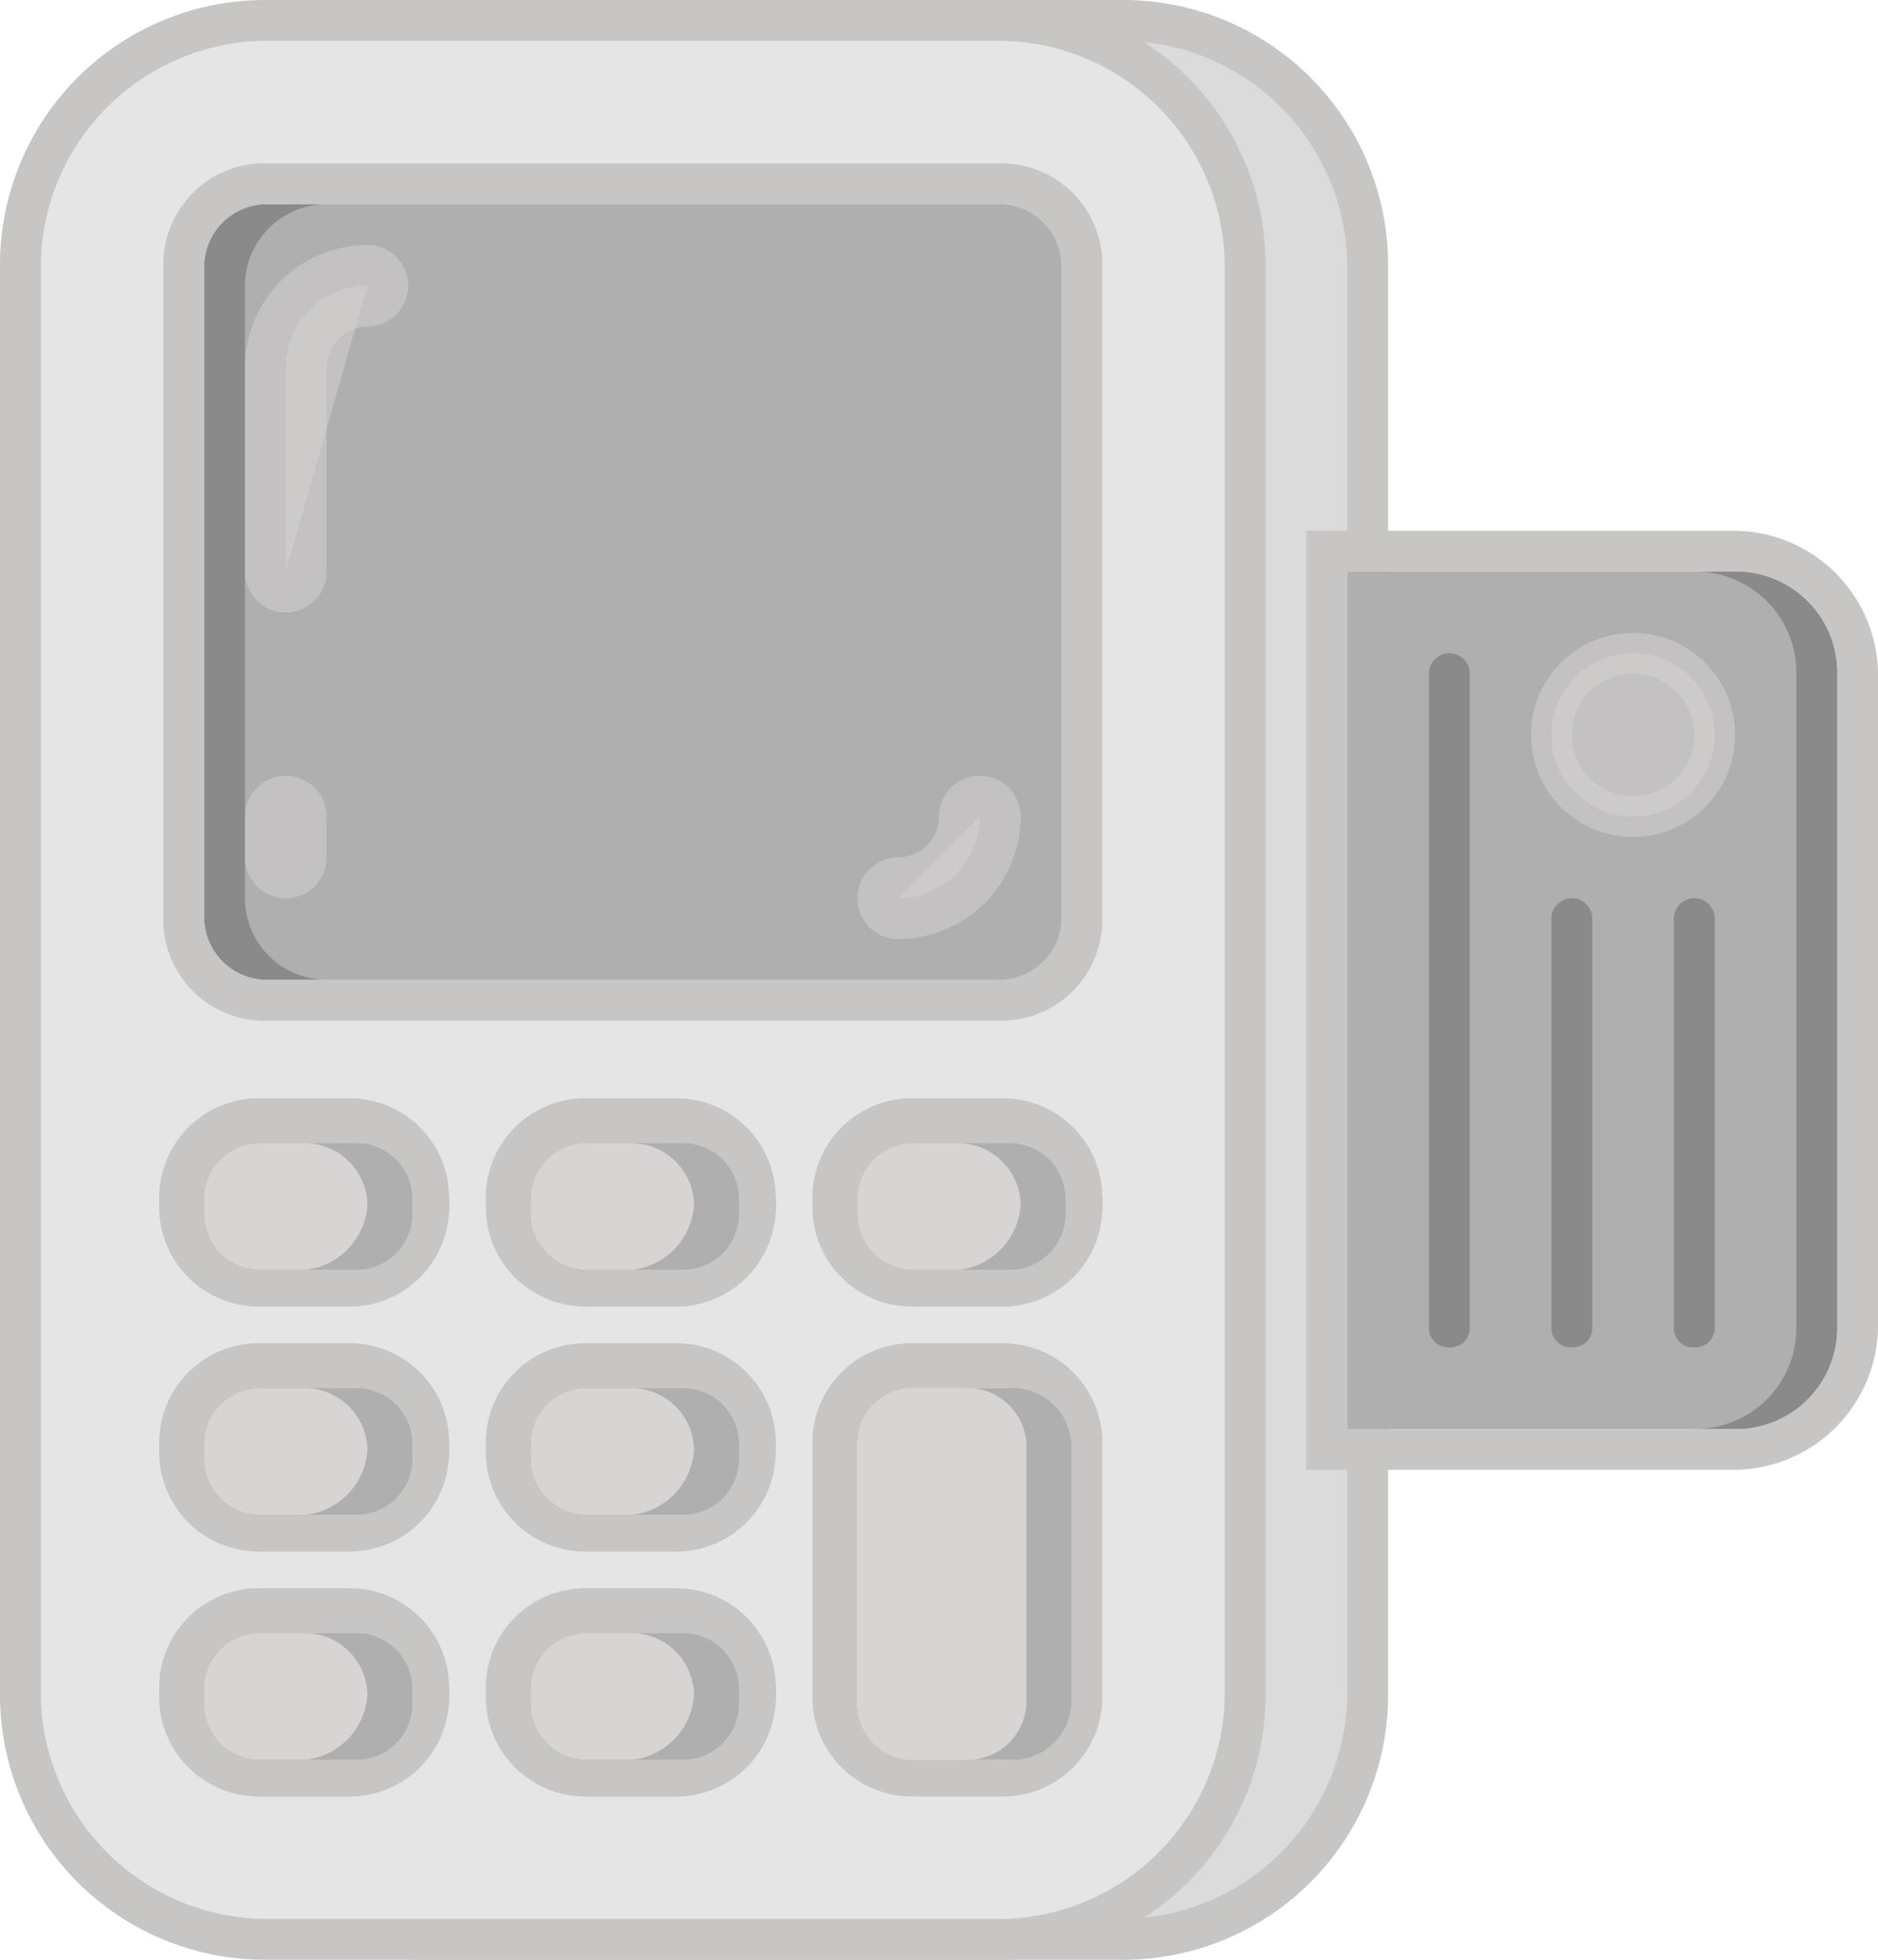 <svg xmlns="http://www.w3.org/2000/svg" width="46" height="48" viewBox="0 0 46 48">
  <g id="Group_46543" data-name="Group 46543" transform="translate(11122 6710)">
    <path id="Path_80427" data-name="Path 80427" d="M36.5,55.5H19.4a6.018,6.018,0,0,1-6-6v-35a6.018,6.018,0,0,1,6-6H36.5a6.018,6.018,0,0,1,6,6v35A6.018,6.018,0,0,1,36.5,55.5Z" transform="translate(-11131 -6718)" fill="#dcdbdb"/>
    <path id="Path_80428" data-name="Path 80428" d="M36.5,56H19.4a6.487,6.487,0,0,1-6.5-6.5v-35A6.487,6.487,0,0,1,19.4,8H36.5A6.487,6.487,0,0,1,43,14.5v35A6.487,6.487,0,0,1,36.5,56ZM19.4,9a5.549,5.549,0,0,0-5.5,5.5v35A5.549,5.549,0,0,0,19.4,55H36.5A5.549,5.549,0,0,0,42,49.5v-35A5.549,5.549,0,0,0,36.5,9Z" transform="translate(-11131 -6718)" fill="#c8c5c5"/>
    <path id="Path_80429" data-name="Path 80429" d="M33.5,55.5h-18a6.018,6.018,0,0,1-6-6v-35a6.018,6.018,0,0,1,6-6h18a6.018,6.018,0,0,1,6,6v35A6.018,6.018,0,0,1,33.5,55.5Z" transform="translate(-11131 -6718)" fill="#e5e5e5"/>
    <path id="Path_80430" data-name="Path 80430" d="M33.5,56h-18A6.487,6.487,0,0,1,9,49.5v-35A6.487,6.487,0,0,1,15.5,8h18A6.487,6.487,0,0,1,40,14.5v35A6.487,6.487,0,0,1,33.5,56ZM15.5,9A5.549,5.549,0,0,0,10,14.5v35A5.549,5.549,0,0,0,15.5,55h18A5.549,5.549,0,0,0,39,49.5v-35A5.549,5.549,0,0,0,33.5,9Z" transform="translate(-11131 -6718)" fill="#c8c5c5"/>
    <path id="Path_80431" data-name="Path 80431" d="M33.5,40h-2A2.476,2.476,0,0,1,29,37.5h0A2.476,2.476,0,0,1,31.5,35h2A2.476,2.476,0,0,1,36,37.5h0A2.476,2.476,0,0,1,33.5,40Z" transform="translate(-11131 -6718)" fill="#afafaf"/>
    <path id="Path_80432" data-name="Path 80432" d="M33.6,40H31.3a2.433,2.433,0,0,1-2.4-2.4v-.3a2.433,2.433,0,0,1,2.4-2.4h2.3A2.433,2.433,0,0,1,36,37.3v.3A2.433,2.433,0,0,1,33.6,40Zm-2.2-4A1.367,1.367,0,0,0,30,37.4v.3a1.367,1.367,0,0,0,1.4,1.4h2.3a1.367,1.367,0,0,0,1.4-1.4v-.3A1.367,1.367,0,0,0,33.7,36Z" transform="translate(-11131 -6718)" fill="#c8c5c5"/>
    <path id="Path_80433" data-name="Path 80433" d="M34,37.5A1.538,1.538,0,0,0,32.5,36H31.4A1.367,1.367,0,0,0,30,37.4v.3a1.367,1.367,0,0,0,1.4,1.4h1.1A1.708,1.708,0,0,0,34,37.5Z" transform="translate(-11131 -6718)" fill="#d8d4d4"/>
    <path id="Path_80434" data-name="Path 80434" d="M25.5,40h-2A2.476,2.476,0,0,1,21,37.5h0A2.476,2.476,0,0,1,23.5,35h2A2.476,2.476,0,0,1,28,37.5h0A2.476,2.476,0,0,1,25.5,40Z" transform="translate(-11131 -6718)" fill="#afafaf"/>
    <path id="Path_80435" data-name="Path 80435" d="M25.6,40H23.3a2.433,2.433,0,0,1-2.4-2.4v-.3a2.433,2.433,0,0,1,2.4-2.4h2.3A2.433,2.433,0,0,1,28,37.3v.3A2.433,2.433,0,0,1,25.6,40Zm-2.2-4A1.367,1.367,0,0,0,22,37.4v.3a1.367,1.367,0,0,0,1.4,1.4h2.3a1.367,1.367,0,0,0,1.4-1.4v-.3A1.367,1.367,0,0,0,25.7,36Z" transform="translate(-11131 -6718)" fill="#c8c5c5"/>
    <path id="Path_80436" data-name="Path 80436" d="M26,37.5A1.538,1.538,0,0,0,24.5,36H23.4A1.367,1.367,0,0,0,22,37.4v.3a1.367,1.367,0,0,0,1.4,1.4h1.1A1.708,1.708,0,0,0,26,37.5Z" transform="translate(-11131 -6718)" fill="#d8d4d4"/>
    <path id="Path_80437" data-name="Path 80437" d="M17.5,40h-2A2.476,2.476,0,0,1,13,37.5h0A2.476,2.476,0,0,1,15.5,35h2A2.476,2.476,0,0,1,20,37.5h0A2.476,2.476,0,0,1,17.5,40Z" transform="translate(-11131 -6718)" fill="#afafaf"/>
    <path id="Path_80438" data-name="Path 80438" d="M17.6,40H15.3a2.433,2.433,0,0,1-2.4-2.4v-.3a2.433,2.433,0,0,1,2.4-2.4h2.3A2.433,2.433,0,0,1,20,37.3v.3A2.433,2.433,0,0,1,17.6,40Zm-2.2-4A1.367,1.367,0,0,0,14,37.4v.3a1.367,1.367,0,0,0,1.4,1.4h2.3a1.367,1.367,0,0,0,1.4-1.4v-.3A1.367,1.367,0,0,0,17.7,36Z" transform="translate(-11131 -6718)" fill="#c8c5c5"/>
    <path id="Path_80439" data-name="Path 80439" d="M18,37.5A1.538,1.538,0,0,0,16.5,36H15.4A1.367,1.367,0,0,0,14,37.4v.3a1.367,1.367,0,0,0,1.4,1.4h1.1A1.708,1.708,0,0,0,18,37.5Z" transform="translate(-11131 -6718)" fill="#d8d4d4"/>
    <path id="Path_80440" data-name="Path 80440" d="M25.5,46h-2A2.476,2.476,0,0,1,21,43.5h0A2.476,2.476,0,0,1,23.5,41h2A2.476,2.476,0,0,1,28,43.5h0A2.54,2.54,0,0,1,25.5,46Z" transform="translate(-11131 -6718)" fill="#afafaf"/>
    <path id="Path_80441" data-name="Path 80441" d="M25.6,46H23.3a2.433,2.433,0,0,1-2.4-2.4v-.3a2.433,2.433,0,0,1,2.4-2.4h2.3A2.433,2.433,0,0,1,28,43.3v.3A2.433,2.433,0,0,1,25.6,46Zm-2.2-4A1.367,1.367,0,0,0,22,43.4v.3a1.367,1.367,0,0,0,1.4,1.4h2.3a1.367,1.367,0,0,0,1.4-1.4v-.3A1.367,1.367,0,0,0,25.7,42Z" transform="translate(-11131 -6718)" fill="#c8c5c5"/>
    <path id="Path_80442" data-name="Path 80442" d="M26,43.5A1.538,1.538,0,0,0,24.5,42H23.4A1.367,1.367,0,0,0,22,43.4v.3a1.367,1.367,0,0,0,1.4,1.4h1.1A1.708,1.708,0,0,0,26,43.5Z" transform="translate(-11131 -6718)" fill="#d8d4d4"/>
    <path id="Path_80443" data-name="Path 80443" d="M17.5,46h-2A2.476,2.476,0,0,1,13,43.5h0A2.476,2.476,0,0,1,15.5,41h2A2.476,2.476,0,0,1,20,43.5h0A2.54,2.54,0,0,1,17.5,46Z" transform="translate(-11131 -6718)" fill="#afafaf"/>
    <path id="Path_80444" data-name="Path 80444" d="M17.6,46H15.3a2.433,2.433,0,0,1-2.4-2.4v-.3a2.433,2.433,0,0,1,2.4-2.4h2.3A2.433,2.433,0,0,1,20,43.3v.3A2.433,2.433,0,0,1,17.6,46Zm-2.2-4A1.367,1.367,0,0,0,14,43.4v.3a1.367,1.367,0,0,0,1.4,1.4h2.3a1.367,1.367,0,0,0,1.4-1.4v-.3A1.367,1.367,0,0,0,17.7,42Z" transform="translate(-11131 -6718)" fill="#c8c5c5"/>
    <path id="Path_80445" data-name="Path 80445" d="M18,43.5A1.538,1.538,0,0,0,16.5,42H15.4A1.367,1.367,0,0,0,14,43.4v.3a1.367,1.367,0,0,0,1.4,1.4h1.1A1.708,1.708,0,0,0,18,43.5Z" transform="translate(-11131 -6718)" fill="#d8d4d4"/>
    <path id="Path_80446" data-name="Path 80446" d="M25.5,52h-2A2.476,2.476,0,0,1,21,49.5h0A2.476,2.476,0,0,1,23.5,47h2A2.476,2.476,0,0,1,28,49.5h0A2.476,2.476,0,0,1,25.5,52Z" transform="translate(-11131 -6718)" fill="#afafaf"/>
    <path id="Path_80447" data-name="Path 80447" d="M25.6,52H23.3a2.433,2.433,0,0,1-2.4-2.4v-.3a2.433,2.433,0,0,1,2.4-2.4h2.3A2.433,2.433,0,0,1,28,49.3v.3A2.433,2.433,0,0,1,25.6,52Zm-2.2-4A1.367,1.367,0,0,0,22,49.4v.3a1.367,1.367,0,0,0,1.4,1.4h2.3a1.367,1.367,0,0,0,1.4-1.4v-.3A1.367,1.367,0,0,0,25.7,48Z" transform="translate(-11131 -6718)" fill="#c8c5c5"/>
    <path id="Path_80448" data-name="Path 80448" d="M26,49.5A1.538,1.538,0,0,0,24.5,48H23.4A1.367,1.367,0,0,0,22,49.4v.3a1.367,1.367,0,0,0,1.4,1.4h1.1A1.708,1.708,0,0,0,26,49.5Z" transform="translate(-11131 -6718)" fill="#d8d4d4"/>
    <path id="Path_80449" data-name="Path 80449" d="M33.5,32A1.538,1.538,0,0,0,35,30.5v-16A1.538,1.538,0,0,0,33.5,13h-18A1.538,1.538,0,0,0,14,14.5v16A1.538,1.538,0,0,0,15.5,32Z" transform="translate(-11131 -6718)" fill="#8a8a8a"/>
    <path id="Path_80450" data-name="Path 80450" d="M17.5,52h-2A2.476,2.476,0,0,1,13,49.5h0A2.476,2.476,0,0,1,15.5,47h2A2.476,2.476,0,0,1,20,49.5h0A2.476,2.476,0,0,1,17.5,52Z" transform="translate(-11131 -6718)" fill="#afafaf"/>
    <path id="Path_80451" data-name="Path 80451" d="M17.6,52H15.3a2.433,2.433,0,0,1-2.4-2.4v-.3a2.433,2.433,0,0,1,2.4-2.4h2.3A2.433,2.433,0,0,1,20,49.3v.3A2.433,2.433,0,0,1,17.6,52Zm-2.2-4A1.367,1.367,0,0,0,14,49.4v.3a1.367,1.367,0,0,0,1.4,1.4h2.3a1.367,1.367,0,0,0,1.4-1.4v-.3A1.367,1.367,0,0,0,17.7,48Z" transform="translate(-11131 -6718)" fill="#c8c5c5"/>
    <path id="Path_80452" data-name="Path 80452" d="M18,49.5A1.538,1.538,0,0,0,16.5,48H15.4A1.367,1.367,0,0,0,14,49.4v.3a1.367,1.367,0,0,0,1.4,1.4h1.1A1.708,1.708,0,0,0,18,49.5Z" transform="translate(-11131 -6718)" fill="#d8d4d4"/>
    <path id="Path_80453" data-name="Path 80453" d="M15,30V15a2.006,2.006,0,0,1,2-2H33.5a2.006,2.006,0,0,1,2,2V30a2.006,2.006,0,0,1-2,2H17A2.006,2.006,0,0,1,15,30Z" transform="translate(-11131 -6718)" fill="#afafaf"/>
    <path id="Path_80454" data-name="Path 80454" d="M33.5,33h-18A2.476,2.476,0,0,1,13,30.5v-16A2.476,2.476,0,0,1,15.5,12h18A2.476,2.476,0,0,1,36,14.5v16A2.476,2.476,0,0,1,33.5,33Zm-18-20A1.538,1.538,0,0,0,14,14.5v16A1.538,1.538,0,0,0,15.5,32h18A1.538,1.538,0,0,0,35,30.5v-16A1.538,1.538,0,0,0,33.5,13Z" transform="translate(-11131 -6718)" fill="#c8c5c5"/>
    <path id="Path_80455" data-name="Path 80455" d="M16,22V17a2.006,2.006,0,0,1,2-2" transform="translate(-11131 -6718)" fill="#d8d4d4" stroke="#d8d4d4" stroke-linecap="round" stroke-miterlimit="10" stroke-width="2" opacity="0.5"/>
    <line id="Line_5" data-name="Line 5" y1="1" transform="translate(-11115 -6690)" fill="none" stroke="#d8d4d4" stroke-linecap="round" stroke-miterlimit="10" stroke-width="2" opacity="0.5"/>
    <path id="Path_80456" data-name="Path 80456" d="M33,28a2.006,2.006,0,0,1-2,2" transform="translate(-11131 -6718)" fill="#d8d4d4" stroke="#d8d4d4" stroke-linecap="round" stroke-miterlimit="10" stroke-width="2" opacity="0.5"/>
    <path id="Path_80457" data-name="Path 80457" d="M54,24.5A2.476,2.476,0,0,0,51.5,22H42V43h9.5A2.476,2.476,0,0,0,54,40.5Z" transform="translate(-11131 -6718)" fill="#afafaf"/>
    <circle id="Ellipse_1281" data-name="Ellipse 1281" cx="2" cy="2" r="2" transform="translate(-11084 -6694)" fill="#d8d4d4" stroke="#d8d4d4" stroke-width="1" opacity="0.5"/>
    <path id="Path_80458" data-name="Path 80458" d="M51.5,44H41V21H51.5A3.543,3.543,0,0,1,55,24.5v16A3.543,3.543,0,0,1,51.5,44ZM42,43h9.5A2.476,2.476,0,0,0,54,40.5v-16A2.476,2.476,0,0,0,51.5,22H42Z" transform="translate(-11131 -6718)" fill="#c8c5c5"/>
    <path id="Path_80459" data-name="Path 80459" d="M51.5,22h-1A2.476,2.476,0,0,1,53,24.5v16A2.476,2.476,0,0,1,50.5,43h1A2.476,2.476,0,0,0,54,40.5v-16A2.476,2.476,0,0,0,51.5,22Z" transform="translate(-11131 -6718)" fill="#8a8a8a"/>
    <path id="Path_80460" data-name="Path 80460" d="M33.6,52H31.3a2.433,2.433,0,0,1-2.4-2.4V43.3a2.433,2.433,0,0,1,2.4-2.4h2.3A2.433,2.433,0,0,1,36,43.3v6.3A2.433,2.433,0,0,1,33.6,52ZM31.4,42A1.367,1.367,0,0,0,30,43.4v6.3a1.367,1.367,0,0,0,1.4,1.4h2.3a1.367,1.367,0,0,0,1.4-1.4V43.4A1.367,1.367,0,0,0,33.7,42Z" transform="translate(-11131 -6718)" fill="#c8c5c5"/>
    <path id="Path_80461" data-name="Path 80461" d="M33.6,42H31.4A1.367,1.367,0,0,0,30,43.4v6.3a1.367,1.367,0,0,0,1.4,1.4h2.2A1.367,1.367,0,0,0,35,49.7V43.4A1.367,1.367,0,0,0,33.6,42Z" transform="translate(-11131 -6718)" fill="#d8d4d4"/>
    <path id="Path_80462" data-name="Path 80462" d="M33.7,42H32.6a1.441,1.441,0,0,1,1.542,1.4v6.3A1.441,1.441,0,0,1,32.6,51.1h1.1a1.441,1.441,0,0,0,1.542-1.4V43.4A1.441,1.441,0,0,0,33.7,42Z" transform="translate(-11131 -6718)" fill="#afafaf"/>
    <path id="Path_80463" data-name="Path 80463" d="M50.5,41a.472.472,0,0,1-.5-.5v-10a.5.5,0,0,1,1,0v10A.472.472,0,0,1,50.5,41Z" transform="translate(-11131 -6718)" fill="#8a8a8a"/>
    <path id="Path_80464" data-name="Path 80464" d="M47.5,41a.472.472,0,0,1-.5-.5v-10a.5.5,0,0,1,1,0v10A.472.472,0,0,1,47.5,41Z" transform="translate(-11131 -6718)" fill="#8a8a8a"/>
    <path id="Path_80465" data-name="Path 80465" d="M44.5,41a.472.472,0,0,1-.5-.5v-16a.5.5,0,0,1,1,0v16A.472.472,0,0,1,44.5,41Z" transform="translate(-11131 -6718)" fill="#8a8a8a"/>
  </g>
</svg>
